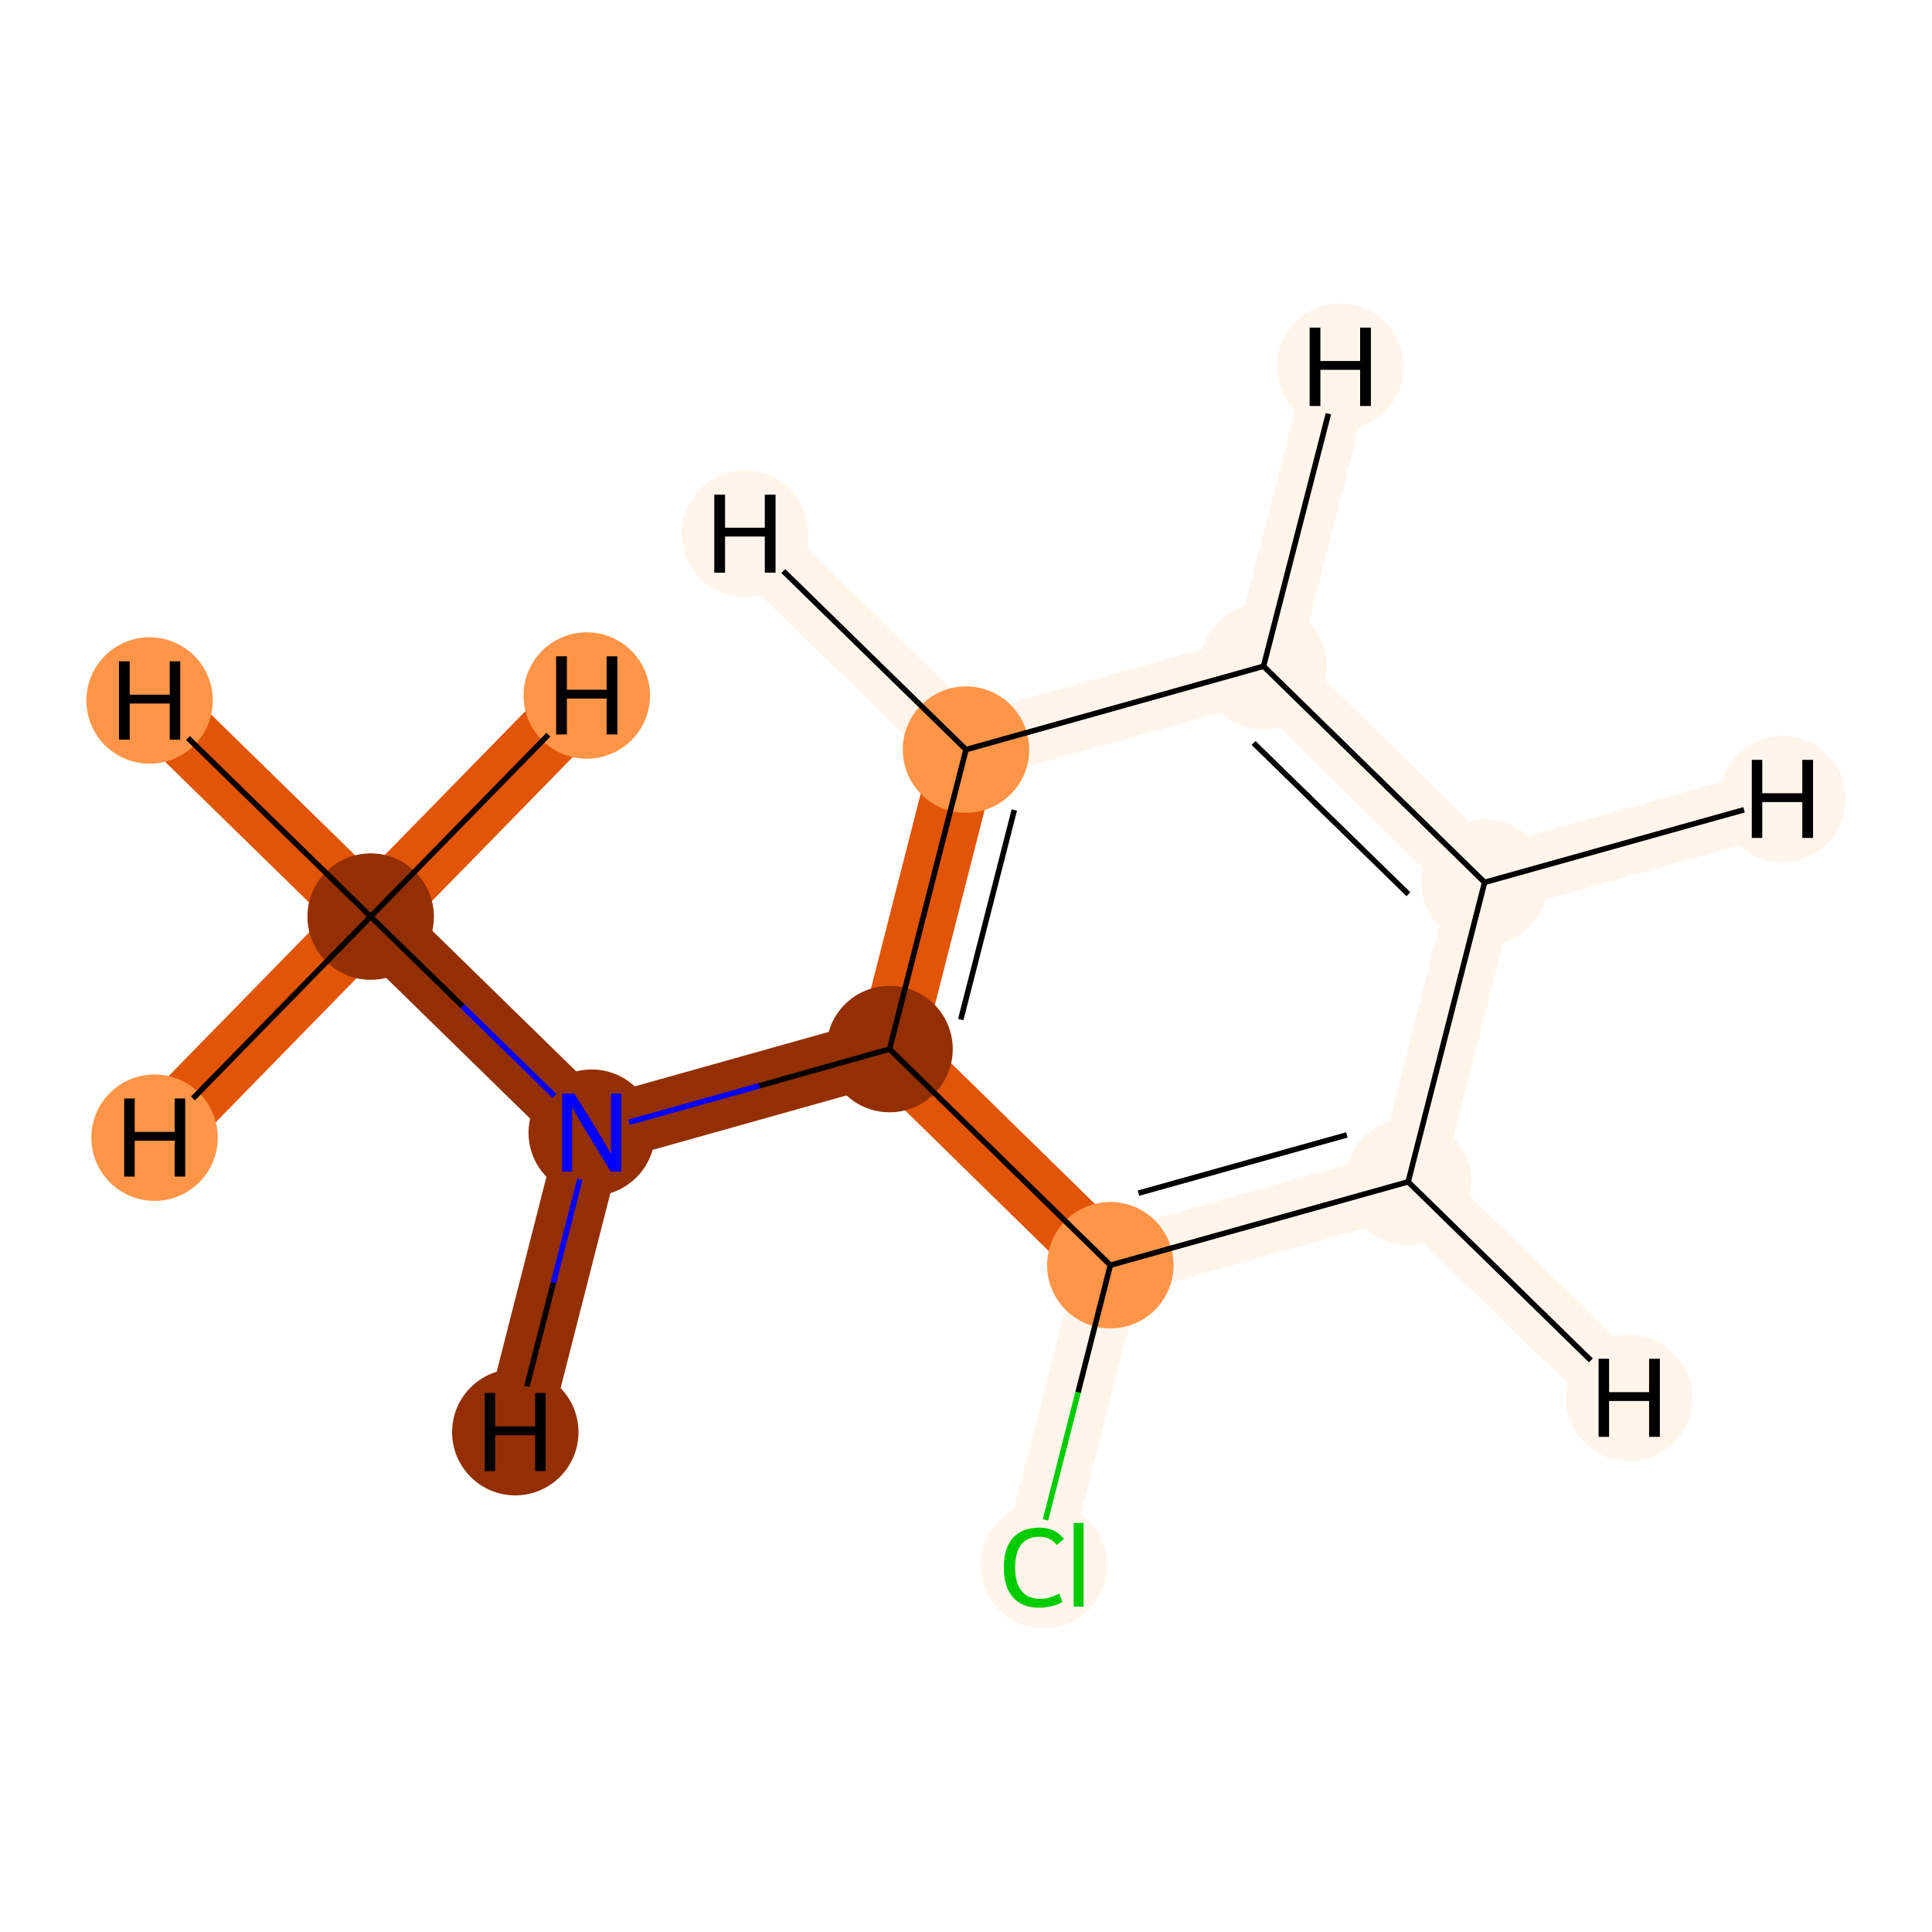 <?xml version='1.0' encoding='iso-8859-1'?>
<svg version='1.1' baseProfile='full'
              xmlns='http://www.w3.org/2000/svg'
                      xmlns:rdkit='http://www.rdkit.org/xml'
                      xmlns:xlink='http://www.w3.org/1999/xlink'
                  xml:space='preserve'
width='700px' height='700px' viewBox='0 0 700 700'>
<!-- END OF HEADER -->
<rect style='opacity:1.0;fill:#FFFFFF;stroke:none' width='700.0' height='700.0' x='0.0' y='0.0'> </rect>
<path d='M 134.3,332.1 L 214.4,410.4' style='fill:none;fill-rule:evenodd;stroke:#932F03;stroke-width:23.9px;stroke-linecap:butt;stroke-linejoin:miter;stroke-opacity:1' />
<path d='M 134.3,332.1 L 54.2,253.8' style='fill:none;fill-rule:evenodd;stroke:#E25407;stroke-width:23.9px;stroke-linecap:butt;stroke-linejoin:miter;stroke-opacity:1' />
<path d='M 134.3,332.1 L 56.0,412.2' style='fill:none;fill-rule:evenodd;stroke:#E25407;stroke-width:23.9px;stroke-linecap:butt;stroke-linejoin:miter;stroke-opacity:1' />
<path d='M 134.3,332.1 L 212.6,252.0' style='fill:none;fill-rule:evenodd;stroke:#E25407;stroke-width:23.9px;stroke-linecap:butt;stroke-linejoin:miter;stroke-opacity:1' />
<path d='M 214.4,410.4 L 322.3,380.1' style='fill:none;fill-rule:evenodd;stroke:#932F03;stroke-width:23.9px;stroke-linecap:butt;stroke-linejoin:miter;stroke-opacity:1' />
<path d='M 214.4,410.4 L 186.7,518.9' style='fill:none;fill-rule:evenodd;stroke:#932F03;stroke-width:23.9px;stroke-linecap:butt;stroke-linejoin:miter;stroke-opacity:1' />
<path d='M 322.3,380.1 L 350.0,271.6' style='fill:none;fill-rule:evenodd;stroke:#E25407;stroke-width:23.9px;stroke-linecap:butt;stroke-linejoin:miter;stroke-opacity:1' />
<path d='M 322.3,380.1 L 402.3,458.4' style='fill:none;fill-rule:evenodd;stroke:#E25407;stroke-width:23.9px;stroke-linecap:butt;stroke-linejoin:miter;stroke-opacity:1' />
<path d='M 350.0,271.6 L 457.8,241.4' style='fill:none;fill-rule:evenodd;stroke:#FFF5EB;stroke-width:23.9px;stroke-linecap:butt;stroke-linejoin:miter;stroke-opacity:1' />
<path d='M 350.0,271.6 L 269.9,193.4' style='fill:none;fill-rule:evenodd;stroke:#FFF5EB;stroke-width:23.9px;stroke-linecap:butt;stroke-linejoin:miter;stroke-opacity:1' />
<path d='M 457.8,241.4 L 537.9,319.7' style='fill:none;fill-rule:evenodd;stroke:#FFF5EB;stroke-width:23.9px;stroke-linecap:butt;stroke-linejoin:miter;stroke-opacity:1' />
<path d='M 457.8,241.4 L 485.6,132.9' style='fill:none;fill-rule:evenodd;stroke:#FFF5EB;stroke-width:23.9px;stroke-linecap:butt;stroke-linejoin:miter;stroke-opacity:1' />
<path d='M 537.9,319.7 L 510.2,428.2' style='fill:none;fill-rule:evenodd;stroke:#FFF5EB;stroke-width:23.9px;stroke-linecap:butt;stroke-linejoin:miter;stroke-opacity:1' />
<path d='M 537.9,319.7 L 645.8,289.5' style='fill:none;fill-rule:evenodd;stroke:#FFF5EB;stroke-width:23.9px;stroke-linecap:butt;stroke-linejoin:miter;stroke-opacity:1' />
<path d='M 510.2,428.2 L 402.3,458.4' style='fill:none;fill-rule:evenodd;stroke:#FFF5EB;stroke-width:23.9px;stroke-linecap:butt;stroke-linejoin:miter;stroke-opacity:1' />
<path d='M 510.2,428.2 L 590.3,506.5' style='fill:none;fill-rule:evenodd;stroke:#FFF5EB;stroke-width:23.9px;stroke-linecap:butt;stroke-linejoin:miter;stroke-opacity:1' />
<path d='M 402.3,458.4 L 374.6,566.9' style='fill:none;fill-rule:evenodd;stroke:#FFF5EB;stroke-width:23.9px;stroke-linecap:butt;stroke-linejoin:miter;stroke-opacity:1' />
<ellipse cx='134.3' cy='332.1' rx='22.4' ry='22.4'  style='fill:#932F03;fill-rule:evenodd;stroke:#932F03;stroke-width:1.0px;stroke-linecap:butt;stroke-linejoin:miter;stroke-opacity:1' />
<ellipse cx='214.4' cy='410.4' rx='22.4' ry='22.4'  style='fill:#932F03;fill-rule:evenodd;stroke:#932F03;stroke-width:1.0px;stroke-linecap:butt;stroke-linejoin:miter;stroke-opacity:1' />
<ellipse cx='322.3' cy='380.1' rx='22.4' ry='22.4'  style='fill:#932F03;fill-rule:evenodd;stroke:#932F03;stroke-width:1.0px;stroke-linecap:butt;stroke-linejoin:miter;stroke-opacity:1' />
<ellipse cx='350.0' cy='271.6' rx='22.4' ry='22.4'  style='fill:#FD9548;fill-rule:evenodd;stroke:#FD9548;stroke-width:1.0px;stroke-linecap:butt;stroke-linejoin:miter;stroke-opacity:1' />
<ellipse cx='457.8' cy='241.4' rx='22.4' ry='22.4'  style='fill:#FFF5EB;fill-rule:evenodd;stroke:#FFF5EB;stroke-width:1.0px;stroke-linecap:butt;stroke-linejoin:miter;stroke-opacity:1' />
<ellipse cx='537.9' cy='319.7' rx='22.4' ry='22.4'  style='fill:#FFF5EB;fill-rule:evenodd;stroke:#FFF5EB;stroke-width:1.0px;stroke-linecap:butt;stroke-linejoin:miter;stroke-opacity:1' />
<ellipse cx='510.2' cy='428.2' rx='22.4' ry='22.4'  style='fill:#FFF5EB;fill-rule:evenodd;stroke:#FFF5EB;stroke-width:1.0px;stroke-linecap:butt;stroke-linejoin:miter;stroke-opacity:1' />
<ellipse cx='402.3' cy='458.4' rx='22.4' ry='22.4'  style='fill:#FD9548;fill-rule:evenodd;stroke:#FD9548;stroke-width:1.0px;stroke-linecap:butt;stroke-linejoin:miter;stroke-opacity:1' />
<ellipse cx='378.2' cy='567.1' rx='22.4' ry='22.4'  style='fill:#FFF5EB;fill-rule:evenodd;stroke:#FFF5EB;stroke-width:1.0px;stroke-linecap:butt;stroke-linejoin:miter;stroke-opacity:1' />
<ellipse cx='54.2' cy='253.8' rx='22.4' ry='22.4'  style='fill:#FD9548;fill-rule:evenodd;stroke:#FD9548;stroke-width:1.0px;stroke-linecap:butt;stroke-linejoin:miter;stroke-opacity:1' />
<ellipse cx='56.0' cy='412.2' rx='22.4' ry='22.4'  style='fill:#FD9548;fill-rule:evenodd;stroke:#FD9548;stroke-width:1.0px;stroke-linecap:butt;stroke-linejoin:miter;stroke-opacity:1' />
<ellipse cx='212.6' cy='252.0' rx='22.4' ry='22.4'  style='fill:#FD9548;fill-rule:evenodd;stroke:#FD9548;stroke-width:1.0px;stroke-linecap:butt;stroke-linejoin:miter;stroke-opacity:1' />
<ellipse cx='186.7' cy='518.9' rx='22.4' ry='22.4'  style='fill:#932F03;fill-rule:evenodd;stroke:#932F03;stroke-width:1.0px;stroke-linecap:butt;stroke-linejoin:miter;stroke-opacity:1' />
<ellipse cx='269.9' cy='193.4' rx='22.4' ry='22.4'  style='fill:#FFF5EB;fill-rule:evenodd;stroke:#FFF5EB;stroke-width:1.0px;stroke-linecap:butt;stroke-linejoin:miter;stroke-opacity:1' />
<ellipse cx='485.6' cy='132.9' rx='22.4' ry='22.4'  style='fill:#FFF5EB;fill-rule:evenodd;stroke:#FFF5EB;stroke-width:1.0px;stroke-linecap:butt;stroke-linejoin:miter;stroke-opacity:1' />
<ellipse cx='645.8' cy='289.5' rx='22.4' ry='22.4'  style='fill:#FFF5EB;fill-rule:evenodd;stroke:#FFF5EB;stroke-width:1.0px;stroke-linecap:butt;stroke-linejoin:miter;stroke-opacity:1' />
<ellipse cx='590.3' cy='506.5' rx='22.4' ry='22.4'  style='fill:#FFF5EB;fill-rule:evenodd;stroke:#FFF5EB;stroke-width:1.0px;stroke-linecap:butt;stroke-linejoin:miter;stroke-opacity:1' />
<path class='bond-0 atom-0 atom-1' d='M 134.3,332.1 L 167.6,364.6' style='fill:none;fill-rule:evenodd;stroke:#000000;stroke-width:2.0px;stroke-linecap:butt;stroke-linejoin:miter;stroke-opacity:1' />
<path class='bond-0 atom-0 atom-1' d='M 167.6,364.6 L 200.9,397.1' style='fill:none;fill-rule:evenodd;stroke:#0000FF;stroke-width:2.0px;stroke-linecap:butt;stroke-linejoin:miter;stroke-opacity:1' />
<path class='bond-9 atom-0 atom-9' d='M 134.3,332.1 L 68.1,267.4' style='fill:none;fill-rule:evenodd;stroke:#000000;stroke-width:2.0px;stroke-linecap:butt;stroke-linejoin:miter;stroke-opacity:1' />
<path class='bond-10 atom-0 atom-10' d='M 134.3,332.1 L 69.9,398.0' style='fill:none;fill-rule:evenodd;stroke:#000000;stroke-width:2.0px;stroke-linecap:butt;stroke-linejoin:miter;stroke-opacity:1' />
<path class='bond-11 atom-0 atom-11' d='M 134.3,332.1 L 198.7,266.2' style='fill:none;fill-rule:evenodd;stroke:#000000;stroke-width:2.0px;stroke-linecap:butt;stroke-linejoin:miter;stroke-opacity:1' />
<path class='bond-1 atom-1 atom-2' d='M 227.9,406.6 L 275.1,393.4' style='fill:none;fill-rule:evenodd;stroke:#0000FF;stroke-width:2.0px;stroke-linecap:butt;stroke-linejoin:miter;stroke-opacity:1' />
<path class='bond-1 atom-1 atom-2' d='M 275.1,393.4 L 322.3,380.1' style='fill:none;fill-rule:evenodd;stroke:#000000;stroke-width:2.0px;stroke-linecap:butt;stroke-linejoin:miter;stroke-opacity:1' />
<path class='bond-12 atom-1 atom-12' d='M 210.1,427.3 L 200.5,464.8' style='fill:none;fill-rule:evenodd;stroke:#0000FF;stroke-width:2.0px;stroke-linecap:butt;stroke-linejoin:miter;stroke-opacity:1' />
<path class='bond-12 atom-1 atom-12' d='M 200.5,464.8 L 190.9,502.3' style='fill:none;fill-rule:evenodd;stroke:#000000;stroke-width:2.0px;stroke-linecap:butt;stroke-linejoin:miter;stroke-opacity:1' />
<path class='bond-2 atom-2 atom-3' d='M 322.3,380.1 L 350.0,271.6' style='fill:none;fill-rule:evenodd;stroke:#000000;stroke-width:2.0px;stroke-linecap:butt;stroke-linejoin:miter;stroke-opacity:1' />
<path class='bond-2 atom-2 atom-3' d='M 348.1,369.4 L 367.5,293.5' style='fill:none;fill-rule:evenodd;stroke:#000000;stroke-width:2.0px;stroke-linecap:butt;stroke-linejoin:miter;stroke-opacity:1' />
<path class='bond-8 atom-7 atom-2' d='M 402.3,458.4 L 322.3,380.1' style='fill:none;fill-rule:evenodd;stroke:#000000;stroke-width:2.0px;stroke-linecap:butt;stroke-linejoin:miter;stroke-opacity:1' />
<path class='bond-3 atom-3 atom-4' d='M 350.0,271.6 L 457.8,241.4' style='fill:none;fill-rule:evenodd;stroke:#000000;stroke-width:2.0px;stroke-linecap:butt;stroke-linejoin:miter;stroke-opacity:1' />
<path class='bond-13 atom-3 atom-13' d='M 350.0,271.6 L 283.8,206.9' style='fill:none;fill-rule:evenodd;stroke:#000000;stroke-width:2.0px;stroke-linecap:butt;stroke-linejoin:miter;stroke-opacity:1' />
<path class='bond-4 atom-4 atom-5' d='M 457.8,241.4 L 537.9,319.7' style='fill:none;fill-rule:evenodd;stroke:#000000;stroke-width:2.0px;stroke-linecap:butt;stroke-linejoin:miter;stroke-opacity:1' />
<path class='bond-4 atom-4 atom-5' d='M 454.2,269.2 L 510.3,324.0' style='fill:none;fill-rule:evenodd;stroke:#000000;stroke-width:2.0px;stroke-linecap:butt;stroke-linejoin:miter;stroke-opacity:1' />
<path class='bond-14 atom-4 atom-14' d='M 457.8,241.4 L 481.3,149.9' style='fill:none;fill-rule:evenodd;stroke:#000000;stroke-width:2.0px;stroke-linecap:butt;stroke-linejoin:miter;stroke-opacity:1' />
<path class='bond-5 atom-5 atom-6' d='M 537.9,319.7 L 510.2,428.2' style='fill:none;fill-rule:evenodd;stroke:#000000;stroke-width:2.0px;stroke-linecap:butt;stroke-linejoin:miter;stroke-opacity:1' />
<path class='bond-15 atom-5 atom-15' d='M 537.9,319.7 L 631.9,293.4' style='fill:none;fill-rule:evenodd;stroke:#000000;stroke-width:2.0px;stroke-linecap:butt;stroke-linejoin:miter;stroke-opacity:1' />
<path class='bond-6 atom-6 atom-7' d='M 510.2,428.2 L 402.3,458.4' style='fill:none;fill-rule:evenodd;stroke:#000000;stroke-width:2.0px;stroke-linecap:butt;stroke-linejoin:miter;stroke-opacity:1' />
<path class='bond-6 atom-6 atom-7' d='M 488.0,411.2 L 412.5,432.3' style='fill:none;fill-rule:evenodd;stroke:#000000;stroke-width:2.0px;stroke-linecap:butt;stroke-linejoin:miter;stroke-opacity:1' />
<path class='bond-16 atom-6 atom-16' d='M 510.2,428.2 L 576.4,492.9' style='fill:none;fill-rule:evenodd;stroke:#000000;stroke-width:2.0px;stroke-linecap:butt;stroke-linejoin:miter;stroke-opacity:1' />
<path class='bond-7 atom-7 atom-8' d='M 402.3,458.4 L 390.6,504.5' style='fill:none;fill-rule:evenodd;stroke:#000000;stroke-width:2.0px;stroke-linecap:butt;stroke-linejoin:miter;stroke-opacity:1' />
<path class='bond-7 atom-7 atom-8' d='M 390.6,504.5 L 378.8,550.7' style='fill:none;fill-rule:evenodd;stroke:#00CC00;stroke-width:2.0px;stroke-linecap:butt;stroke-linejoin:miter;stroke-opacity:1' />
<path  class='atom-1' d='M 208.1 396.2
L 217.4 411.2
Q 218.3 412.7, 219.8 415.4
Q 221.3 418.0, 221.4 418.2
L 221.4 396.2
L 225.1 396.2
L 225.1 424.5
L 221.3 424.5
L 211.3 408.1
Q 210.1 406.2, 208.9 404.0
Q 207.7 401.8, 207.3 401.1
L 207.3 424.5
L 203.7 424.5
L 203.7 396.2
L 208.1 396.2
' fill='#0000FF'/>
<path  class='atom-8' d='M 363.7 567.9
Q 363.7 560.9, 367.0 557.2
Q 370.3 553.5, 376.6 553.5
Q 382.4 553.5, 385.5 557.6
L 382.9 559.8
Q 380.6 556.8, 376.6 556.8
Q 372.3 556.8, 370.0 559.6
Q 367.8 562.5, 367.8 567.9
Q 367.8 573.5, 370.1 576.4
Q 372.4 579.3, 377.0 579.3
Q 380.1 579.3, 383.8 577.4
L 384.9 580.4
Q 383.4 581.4, 381.2 581.9
Q 378.9 582.5, 376.4 582.5
Q 370.3 582.5, 367.0 578.7
Q 363.7 575.0, 363.7 567.9
' fill='#00CC00'/>
<path  class='atom-8' d='M 389.0 551.8
L 392.6 551.8
L 392.6 582.1
L 389.0 582.1
L 389.0 551.8
' fill='#00CC00'/>
<path  class='atom-9' d='M 43.1 239.6
L 47.0 239.6
L 47.0 251.7
L 61.5 251.7
L 61.5 239.6
L 65.3 239.6
L 65.3 268.0
L 61.5 268.0
L 61.5 254.9
L 47.0 254.9
L 47.0 268.0
L 43.1 268.0
L 43.1 239.6
' fill='#000000'/>
<path  class='atom-10' d='M 45.0 398.0
L 48.8 398.0
L 48.8 410.1
L 63.3 410.1
L 63.3 398.0
L 67.1 398.0
L 67.1 426.3
L 63.3 426.3
L 63.3 413.3
L 48.8 413.3
L 48.8 426.3
L 45.0 426.3
L 45.0 398.0
' fill='#000000'/>
<path  class='atom-11' d='M 201.5 237.8
L 205.4 237.8
L 205.4 249.9
L 219.8 249.9
L 219.8 237.8
L 223.7 237.8
L 223.7 266.1
L 219.8 266.1
L 219.8 253.1
L 205.4 253.1
L 205.4 266.1
L 201.5 266.1
L 201.5 237.8
' fill='#000000'/>
<path  class='atom-12' d='M 175.6 504.7
L 179.4 504.7
L 179.4 516.8
L 193.9 516.8
L 193.9 504.7
L 197.7 504.7
L 197.7 533.0
L 193.9 533.0
L 193.9 520.0
L 179.4 520.0
L 179.4 533.0
L 175.6 533.0
L 175.6 504.7
' fill='#000000'/>
<path  class='atom-13' d='M 258.8 179.2
L 262.7 179.2
L 262.7 191.2
L 277.1 191.2
L 277.1 179.2
L 281.0 179.2
L 281.0 207.5
L 277.1 207.5
L 277.1 194.4
L 262.7 194.4
L 262.7 207.5
L 258.8 207.5
L 258.8 179.2
' fill='#000000'/>
<path  class='atom-14' d='M 474.5 118.7
L 478.4 118.7
L 478.4 130.8
L 492.8 130.8
L 492.8 118.7
L 496.7 118.7
L 496.7 147.1
L 492.8 147.1
L 492.8 134.0
L 478.4 134.0
L 478.4 147.1
L 474.5 147.1
L 474.5 118.7
' fill='#000000'/>
<path  class='atom-15' d='M 634.7 275.3
L 638.5 275.3
L 638.5 287.4
L 653.0 287.4
L 653.0 275.3
L 656.9 275.3
L 656.9 303.6
L 653.0 303.6
L 653.0 290.6
L 638.5 290.6
L 638.5 303.6
L 634.7 303.6
L 634.7 275.3
' fill='#000000'/>
<path  class='atom-16' d='M 579.2 492.3
L 583.0 492.3
L 583.0 504.4
L 597.5 504.4
L 597.5 492.3
L 601.4 492.3
L 601.4 520.6
L 597.5 520.6
L 597.5 507.6
L 583.0 507.6
L 583.0 520.6
L 579.2 520.6
L 579.2 492.3
' fill='#000000'/>
</svg>

